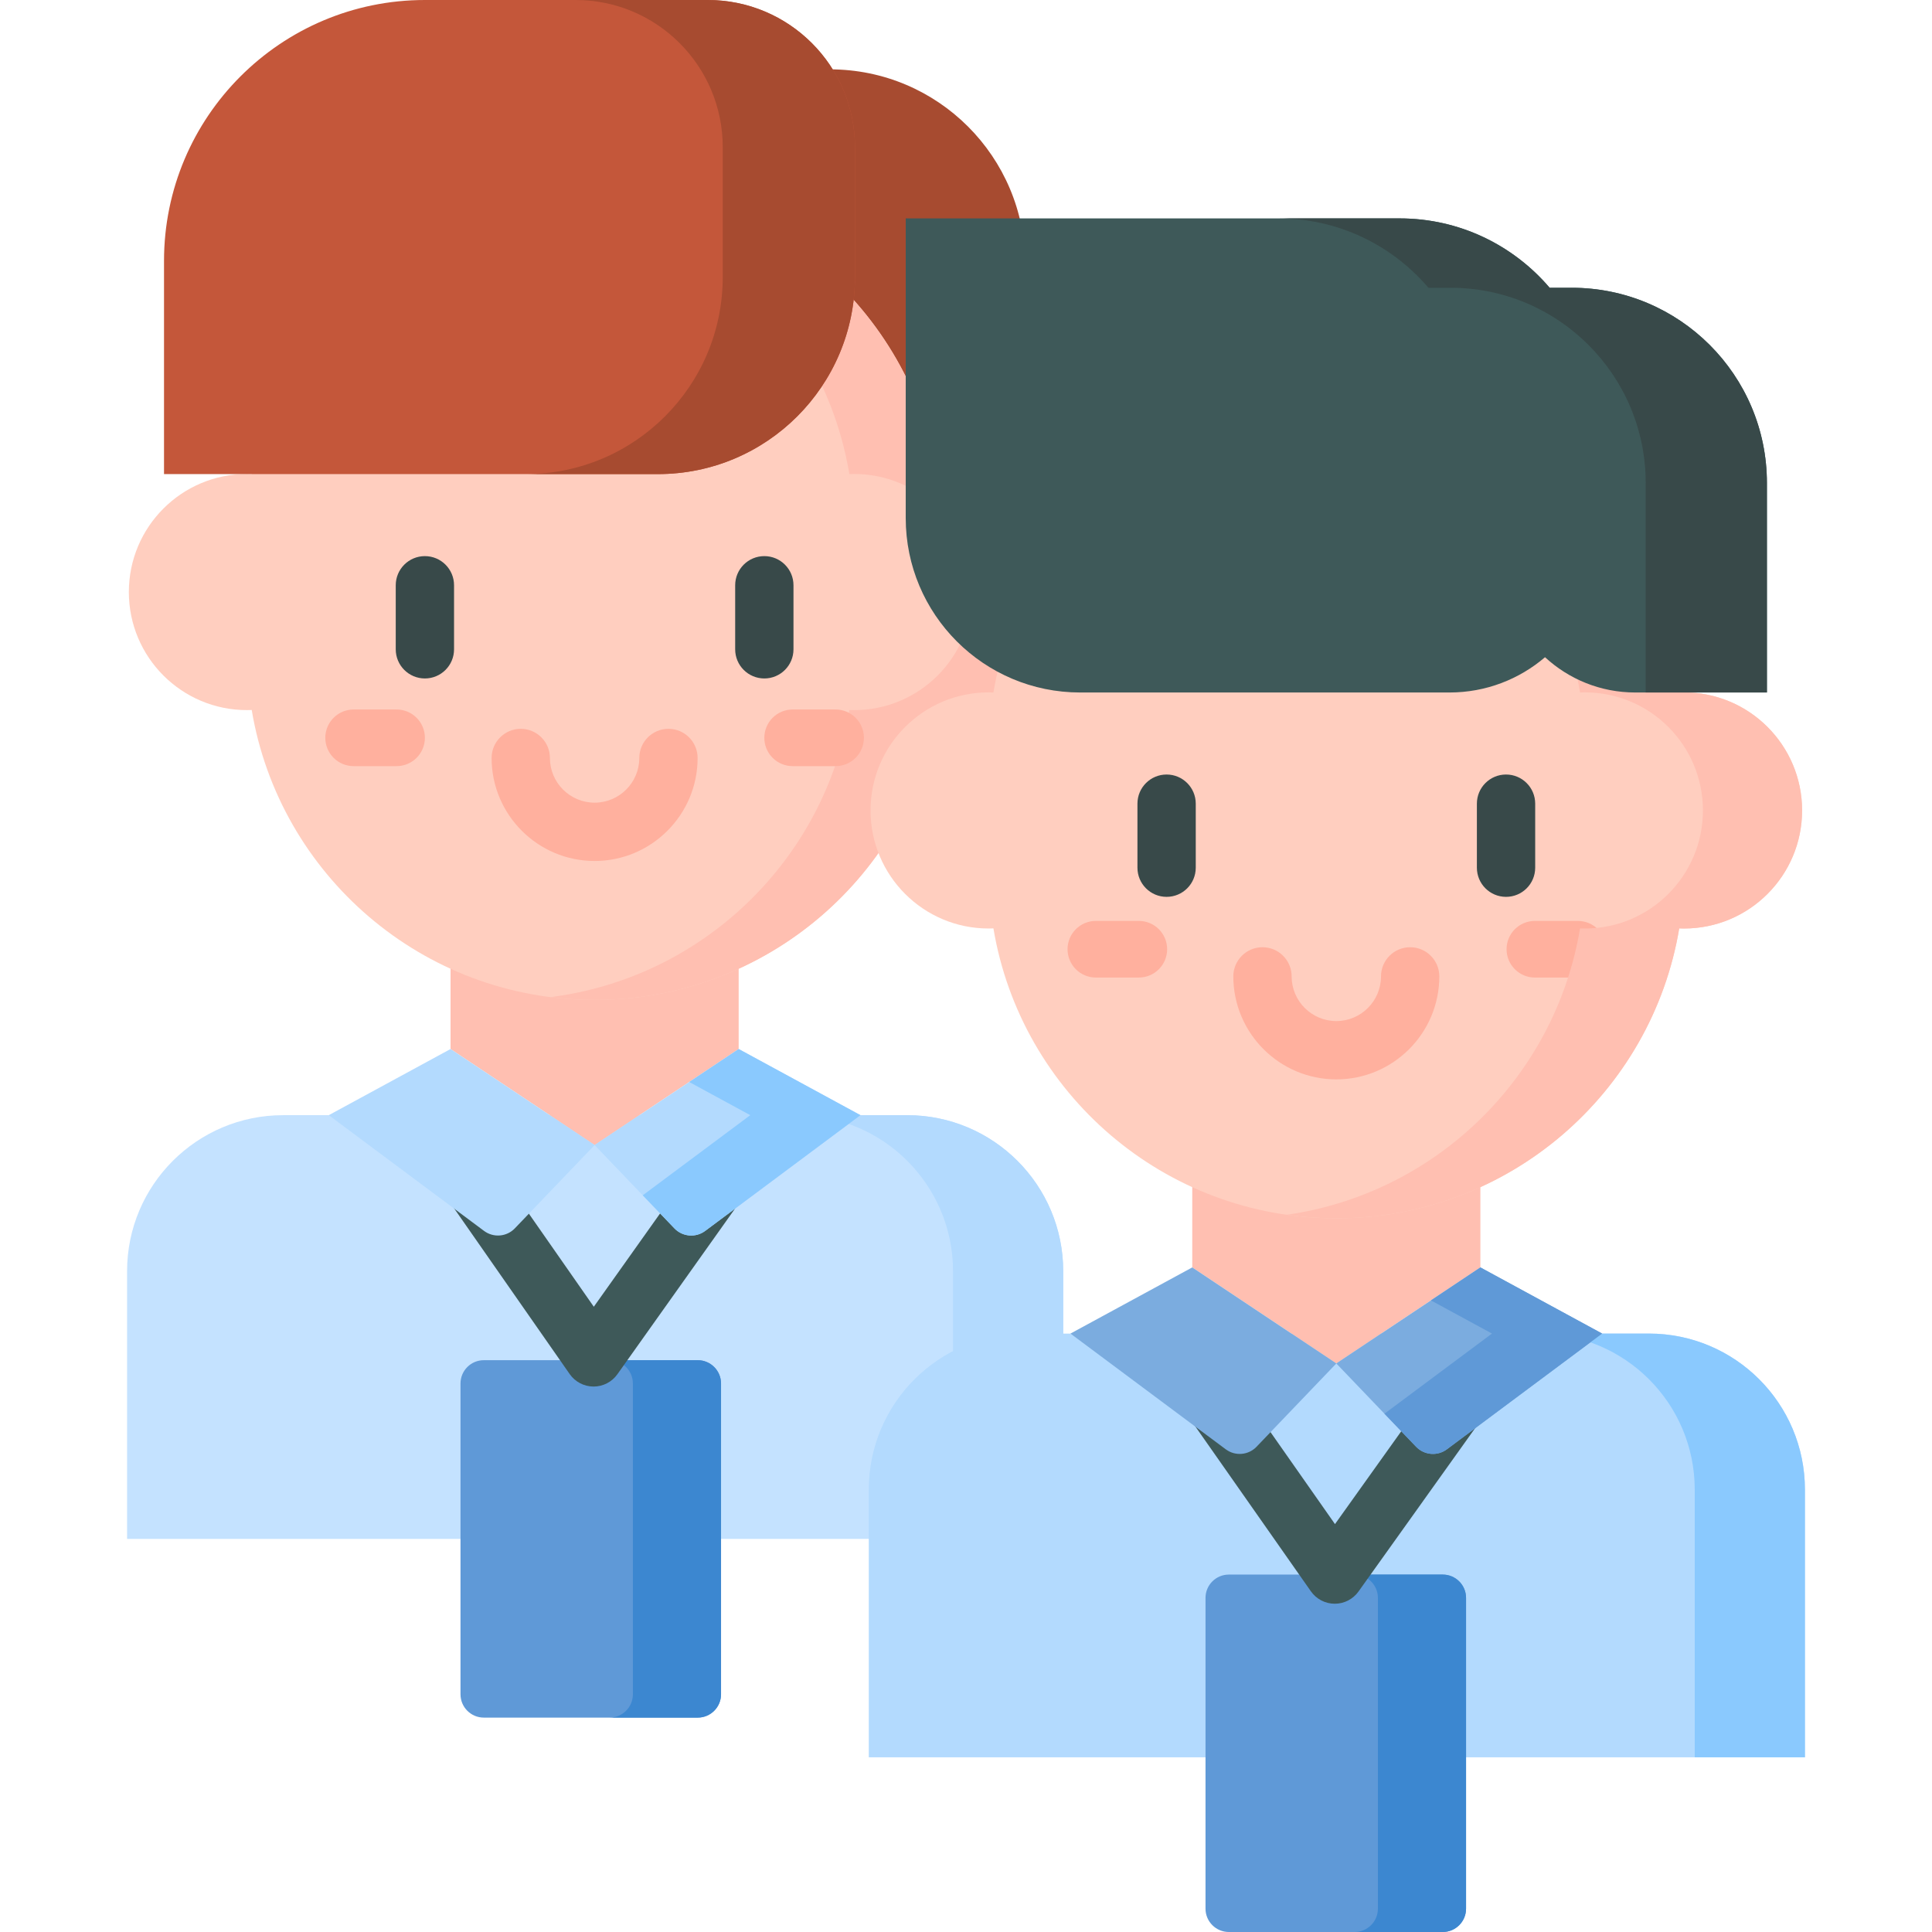 <svg id="Capa_1" enable-background="new 0 0 512 512" height="512" viewBox="0 0 512 512" width="512" xmlns="http://www.w3.org/2000/svg"><g><g><path d="m236.801 125.641h34.89v-55.511c0-28.579-23.168-51.748-51.748-51.748h-18.421v71.98c0 19.484 15.795 35.279 35.279 35.279z" fill="#a74b30"/><path d="m87.269 295.532h-12.232c-22.843 0-41.36 18.518-41.36 41.36v70.931h248.086v-70.931c0-22.843-18.518-41.36-41.36-41.36z" fill="#c4e2ff"/><path d="m184.902 455.184h-56.683c-3.414 0-6.181-2.767-6.181-6.181v-82.358c0-3.414 2.767-6.181 6.181-6.181h56.683c3.414 0 6.181 2.767 6.181 6.181v82.358c0 3.414-2.767 6.181-6.181 6.181z" fill="#5f99d7"/><path d="m184.902 360.464h-23.362c3.414 0 6.181 2.767 6.181 6.181v82.358c0 3.414-2.767 6.181-6.181 6.181h23.362c3.414 0 6.181-2.767 6.181-6.181v-82.358c0-3.414-2.767-6.181-6.181-6.181z" fill="#3c87d0"/><path d="m119.4 215.881v62.117l38.179 25.452 38.179-25.452v-62.117z" fill="#ffbfb1"/><path d="m249.724 125.609c-.427 0-.85.015-1.273.032-7.292-43.603-45.198-76.836-90.872-76.836-45.674 0-83.579 33.233-90.872 76.836-.423-.017-.846-.032-1.273-.032-17.281 0-31.289 14.008-31.289 31.289s14.009 31.289 31.289 31.289c.427 0 .85-.015 1.273-.032 7.292 43.603 45.198 76.836 90.872 76.836 45.674 0 83.579-33.233 90.872-76.836.423.017.846.032 1.273.032 17.281 0 31.289-14.009 31.289-31.289s-14.009-31.289-31.289-31.289z" fill="#ffcebf"/><path d="m249.724 125.609c-.427 0-.851.015-1.273.032-7.292-43.603-45.198-76.836-90.872-76.836h-.001c-3.958 0-7.854.266-11.681.75 40.329 5.104 72.531 36.262 79.191 76.086.423-.017.846-.032 1.273-.032 17.281 0 31.289 14.009 31.289 31.289 0 17.281-14.009 31.29-31.289 31.29-.427 0-.85-.015-1.273-.032-6.66 39.824-38.862 70.981-79.191 76.086 3.827.485 7.722.75 11.681.75h.001c45.674 0 83.579-33.233 90.872-76.836.423.017.846.032 1.273.032 17.28 0 31.289-14.009 31.289-31.29s-14.009-31.289-31.289-31.289z" fill="#ffbfb1"/><g><path d="m157.309 367.449c-.011 0-.022 0-.033 0-2.514-.011-4.865-1.244-6.304-3.306l-44.774-64.19c-2.442-3.5-1.584-8.316 1.916-10.758 3.501-2.44 8.317-1.58 10.758 1.917l38.494 55.188 39.24-55.242c2.47-3.478 7.294-4.296 10.774-1.824 3.478 2.471 4.295 7.295 1.824 10.774l-45.597 64.19c-1.449 2.039-3.796 3.251-6.298 3.251z" fill="#3e5959"/></g><g><g><path d="m112.602 179.798c-4.268 0-7.726-3.459-7.726-7.726v-16.968c0-4.268 3.459-7.726 7.726-7.726 4.268 0 7.726 3.459 7.726 7.726v16.968c0 4.267-3.459 7.726-7.726 7.726z" fill="#384949"/></g><g><path d="m202.555 179.798c-4.268 0-7.726-3.459-7.726-7.726v-16.968c0-4.268 3.459-7.726 7.726-7.726s7.726 3.459 7.726 7.726v16.968c.001 4.267-3.458 7.726-7.726 7.726z" fill="#384949"/></g></g><g><path d="m157.578 228.17c-15.051 0-27.296-12.244-27.296-27.296 0-4.268 3.459-7.726 7.726-7.726 4.268 0 7.726 3.459 7.726 7.726 0 6.53 5.313 11.843 11.843 11.843s11.843-5.313 11.843-11.843c0-4.268 3.459-7.726 7.726-7.726s7.726 3.459 7.726 7.726c.002 15.052-12.242 27.296-27.294 27.296z" fill="#ffb09e"/></g><path d="m174.346 125.641h-130.879v-56.495c0-38.188 30.957-69.146 69.146-69.146h74.952c21.545 0 39.011 17.466 39.011 39.011v34.4c0 28.846-23.384 52.23-52.23 52.23z" fill="#c4573a"/><path d="m119.4 277.998-32.273 17.534 41.152 30.672c2.501 1.864 6 1.573 8.158-.68l21.142-22.073z" fill="#b3dafe"/><path d="m195.758 277.998 32.273 17.534-41.152 30.672c-2.501 1.864-6 1.573-8.158-.68l-21.142-22.073z" fill="#b3dafe"/><g><path d="m221.442 203.032h-11.383c-4.144 0-7.504-3.36-7.504-7.504s3.36-7.504 7.504-7.504h11.383c4.144 0 7.504 3.36 7.504 7.504s-3.36 7.504-7.504 7.504z" fill="#ffb09e"/></g><g><path d="m105.098 203.032h-11.383c-4.144 0-7.504-3.36-7.504-7.504s3.36-7.504 7.504-7.504h11.383c4.144 0 7.504 3.36 7.504 7.504s-3.36 7.504-7.504 7.504z" fill="#ffb09e"/></g><path d="m187.565 0h-35.043c21.546 0 39.012 17.466 39.012 39.012v34.399c0 28.846-23.384 52.23-52.23 52.23h35.043c28.846 0 52.229-23.384 52.229-52.23v-34.399c0-21.546-17.466-39.012-39.011-39.012z" fill="#a74b30"/><path d="m240.403 295.532h-29.202c22.843 0 41.36 18.518 41.36 41.36v70.932h29.202v-70.932c.001-22.842-18.518-41.36-41.36-41.36z" fill="#b3dafe"/><path d="m195.758 277.998-13.112 8.742 16.183 8.792-28.493 21.237 8.385 8.755c2.158 2.253 5.656 2.545 8.158.681l41.152-30.672z" fill="#8ac9fe"/></g><g><path d="m283.828 353.41h-12.231c-22.843 0-41.36 18.518-41.36 41.36v70.931h248.086v-70.931c0-22.843-18.518-41.36-41.36-41.36z" fill="#b3dafe"/><path d="m382.338 512h-56.683c-3.414 0-6.181-2.767-6.181-6.181v-82.359c0-3.414 2.767-6.181 6.181-6.181h56.683c3.414 0 6.181 2.767 6.181 6.181v82.358c.001 3.415-2.767 6.182-6.181 6.182z" fill="#5f99d7"/><path d="m382.339 417.279h-23.362c3.413 0 6.181 2.768 6.181 6.181v82.359c0 3.413-2.768 6.181-6.181 6.181h23.362c3.413 0 6.181-2.768 6.181-6.181v-82.359c0-3.413-2.768-6.181-6.181-6.181z" fill="#3c87d0"/><path d="m315.96 273.759v62.117l38.179 25.453 38.178-25.453v-62.117z" fill="#ffbfb1"/><path d="m446.283 183.487c-.427 0-.85.015-1.273.032-7.292-43.603-45.198-76.836-90.872-76.836-45.674 0-83.579 33.233-90.872 76.836-.423-.017-.846-.032-1.273-.032-17.281 0-31.289 14.008-31.289 31.289s14.009 31.289 31.289 31.289c.427 0 .85-.015 1.273-.032 7.292 43.603 45.198 76.836 90.872 76.836 45.674 0 83.579-33.233 90.872-76.836.423.017.846.032 1.273.032 17.281 0 31.289-14.009 31.289-31.289s-14.008-31.289-31.289-31.289z" fill="#ffcebf"/><g><g><path d="m309.161 237.676c-4.268 0-7.726-3.459-7.726-7.726v-16.968c0-4.268 3.459-7.726 7.726-7.726 4.268 0 7.726 3.459 7.726 7.726v16.968c0 4.267-3.458 7.726-7.726 7.726z" fill="#384949"/></g><g><path d="m399.116 237.676c-4.268 0-7.726-3.459-7.726-7.726v-16.968c0-4.268 3.459-7.726 7.726-7.726s7.726 3.459 7.726 7.726v16.968c0 4.267-3.459 7.726-7.726 7.726z" fill="#384949"/></g></g><g><path d="m354.139 286.048c-15.051 0-27.296-12.244-27.296-27.296 0-4.268 3.459-7.726 7.726-7.726s7.726 3.459 7.726 7.726c0 6.53 5.313 11.843 11.843 11.843s11.842-5.313 11.842-11.843c0-4.268 3.459-7.726 7.726-7.726s7.726 3.459 7.726 7.726c.002 15.052-12.243 27.296-27.293 27.296z" fill="#ffb09e"/></g><g><path d="m353.727 425.006c-.011 0-.022 0-.033 0-2.508-.011-4.854-1.237-6.294-3.291l-44.774-63.87c-2.449-3.494-1.603-8.312 1.892-10.762 3.496-2.448 8.313-1.601 10.762 1.891l38.504 54.927 39.251-54.98c2.48-3.473 7.307-4.277 10.778-1.8 3.473 2.48 4.279 7.305 1.8 10.778l-45.597 63.869c-1.451 2.033-3.794 3.238-6.289 3.238z" fill="#3e5959"/></g><path d="m315.96 335.876-32.273 17.534 41.152 30.672c2.501 1.864 6 1.573 8.158-.68l21.142-22.073z" fill="#7bacdf"/><path d="m392.317 335.876 32.273 17.534-41.152 30.672c-2.501 1.864-6 1.573-8.158-.68l-21.142-22.073z" fill="#7bacdf"/><g><path d="m418.143 259.059h-11.383c-4.144 0-7.504-3.36-7.504-7.504s3.36-7.504 7.504-7.504h11.383c4.144 0 7.504 3.36 7.504 7.504s-3.359 7.504-7.504 7.504z" fill="#ffb09e"/></g><g><path d="m301.799 259.059h-11.383c-4.144 0-7.504-3.36-7.504-7.504s3.36-7.504 7.504-7.504h11.383c4.144 0 7.504 3.36 7.504 7.504s-3.36 7.504-7.504 7.504z" fill="#ffb09e"/></g><path d="m436.963 353.41h-29.202c22.843 0 41.361 18.518 41.361 41.36v70.932h29.202v-70.932c-.001-22.842-18.519-41.36-41.361-41.36z" fill="#8ac9fe"/><path d="m392.317 335.876-13.113 8.741 16.183 8.793-28.493 21.237 8.385 8.755c2.157 2.253 5.656 2.545 8.157.68l41.152-30.672z" fill="#5f99d7"/><path d="m446.283 183.487c-.427 0-.85.015-1.273.032-7.292-43.603-45.198-76.837-90.871-76.837-4.463 0-8.848.327-13.141.941 39.645 5.662 71.151 36.553 77.731 75.896.423-.017.846-.032 1.273-.032 17.281 0 31.289 14.008 31.289 31.289s-14.009 31.289-31.289 31.289c-.427 0-.85-.015-1.273-.032-6.579 39.343-38.086 70.233-77.731 75.896 4.293.613 8.678.94 13.141.94 45.674 0 83.579-33.233 90.871-76.836.423.017.847.032 1.273.032 17.281 0 31.29-14.009 31.29-31.289s-14.009-31.289-31.29-31.289z" fill="#ffbfb1"/><path d="m416.503 76.261h-5.835c-9.58-11.243-23.833-18.382-39.762-18.382h-130.88v79.406c0 25.535 20.7 46.234 46.234 46.234h97.864c9.668 0 18.507-3.525 25.323-9.349 6.287 5.801 14.684 9.349 23.913 9.349h34.89v-55.511c0-28.579-23.168-51.747-51.747-51.747z" fill="#3e5959"/><g><path d="m416.503 76.261h-5.835c-9.58-11.243-23.833-18.382-39.762-18.382h-32.122c15.929 0 30.182 7.139 39.762 18.382h5.835c28.579 0 51.747 23.168 51.747 51.747v55.511h32.122v-55.511c0-28.579-23.168-51.747-51.747-51.747z" fill="#384949"/></g></g></g></svg>